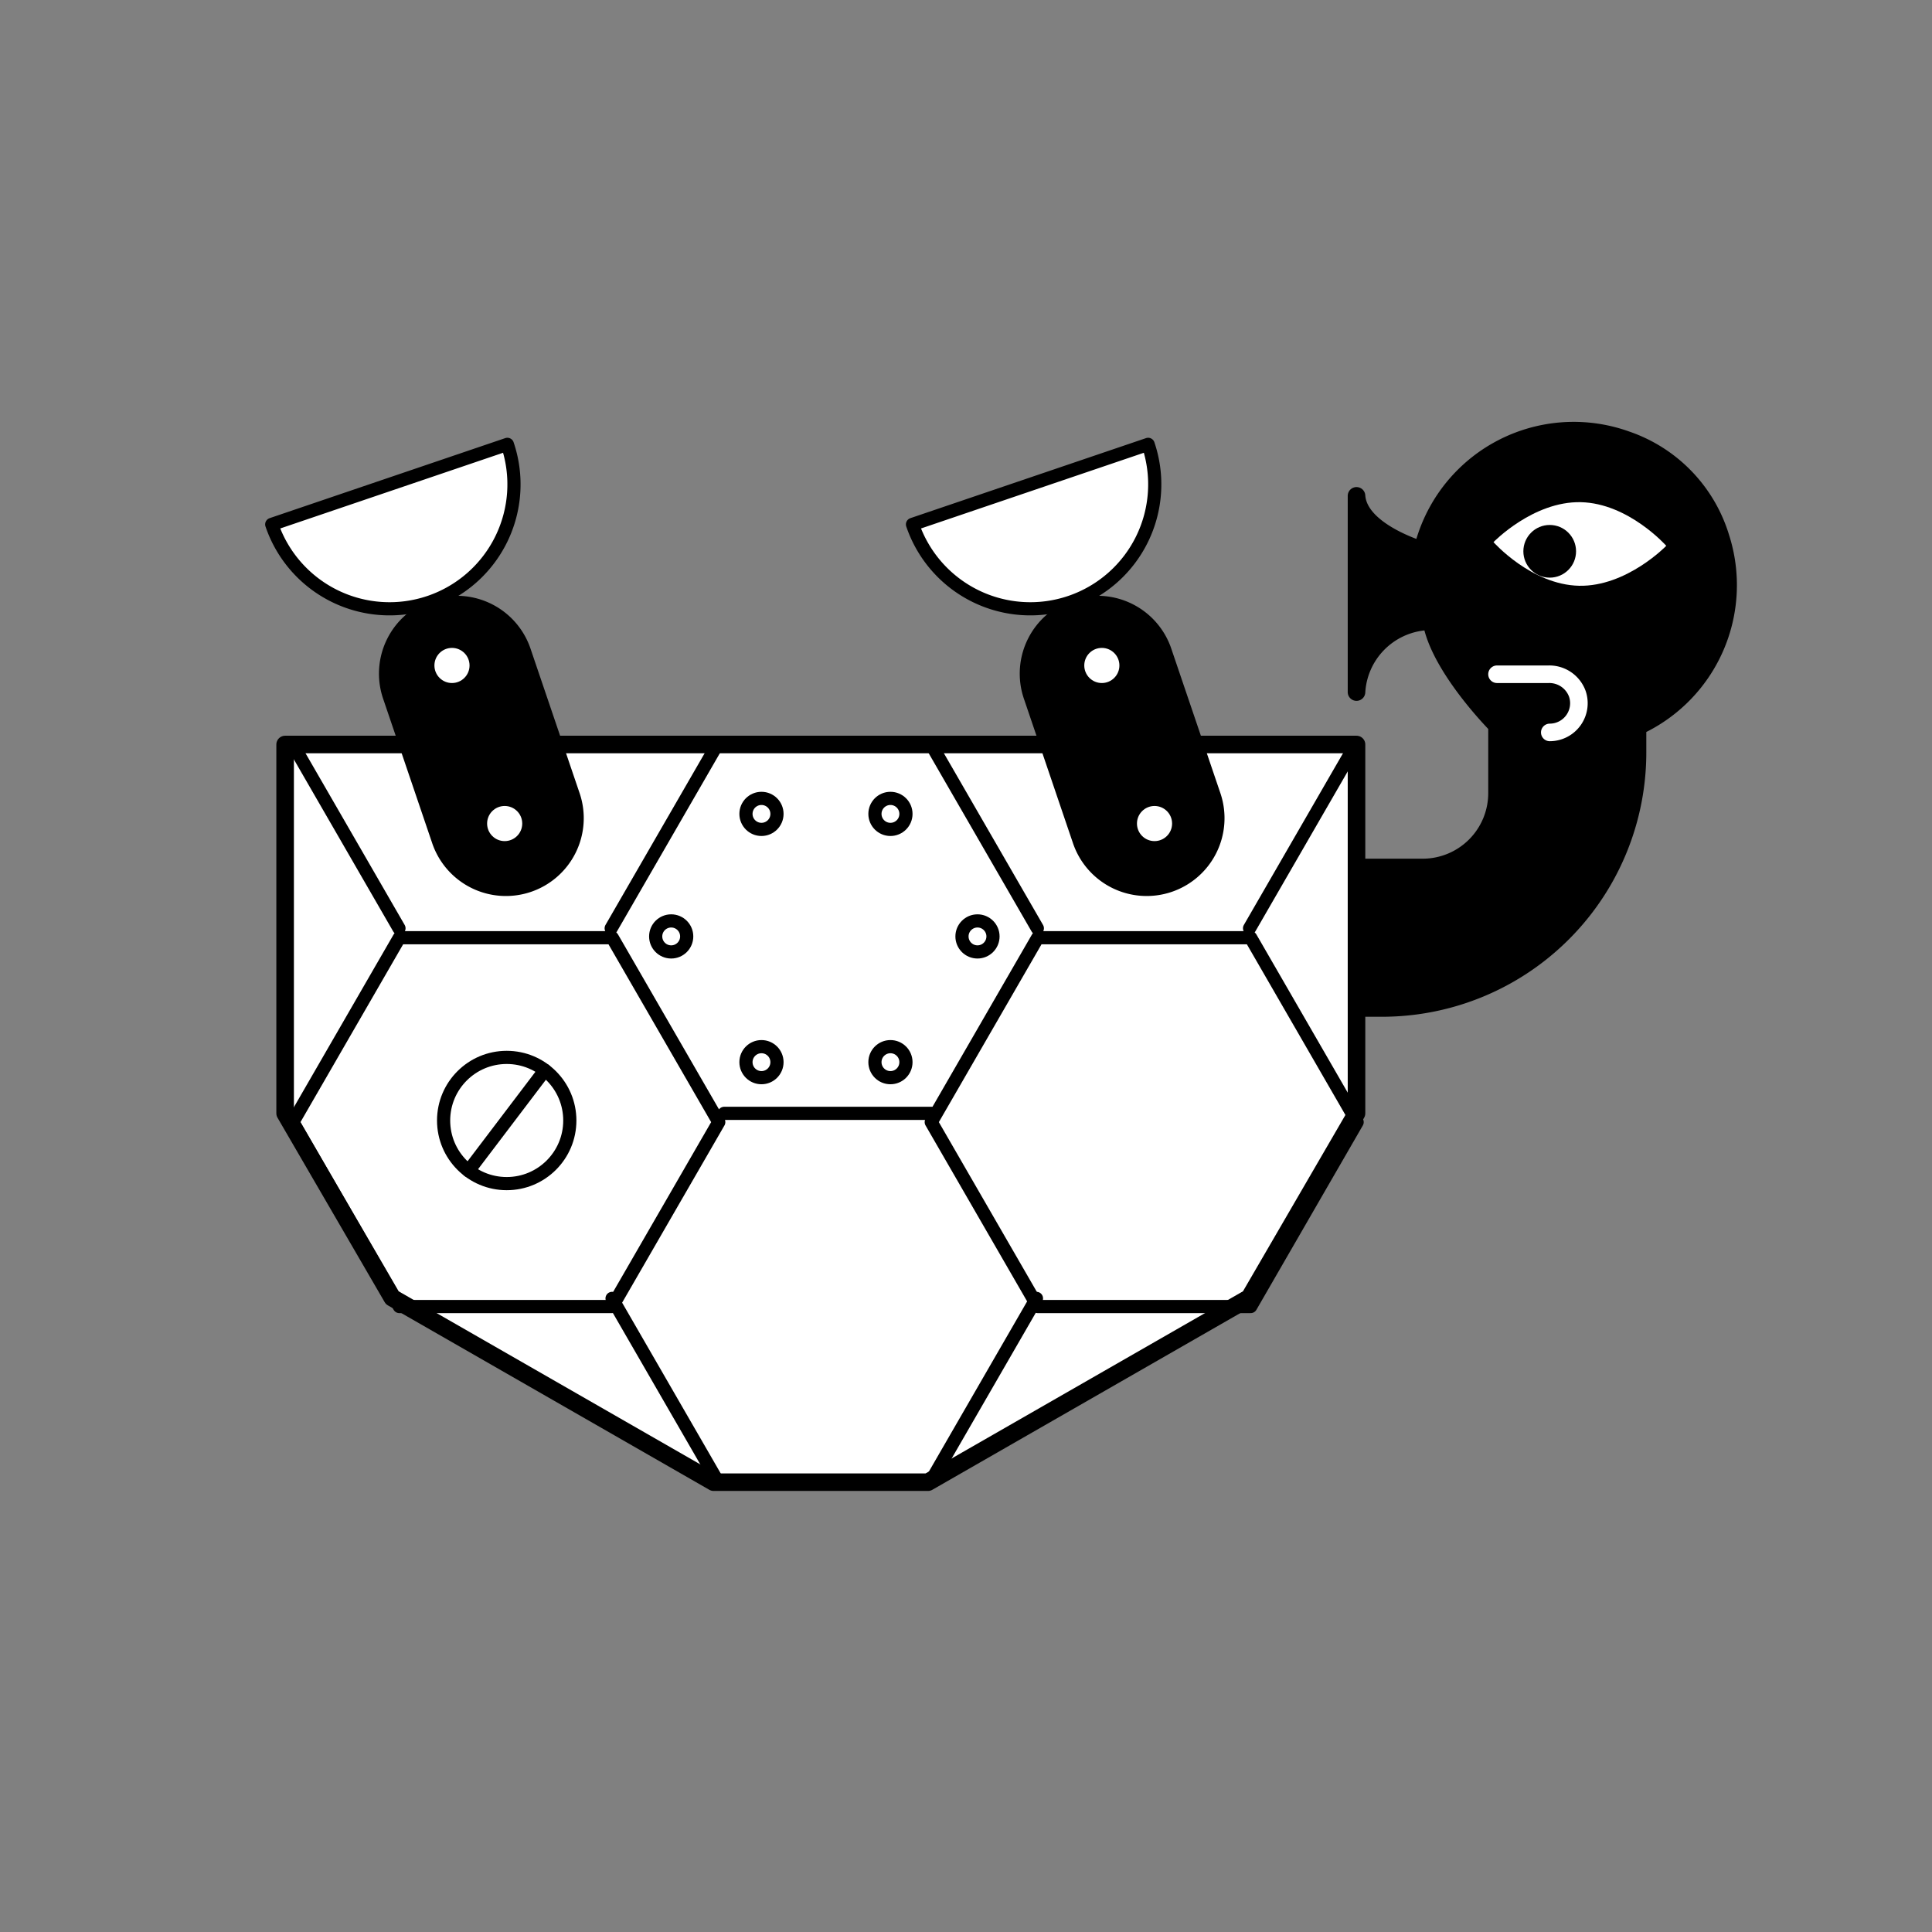  <svg xmlns='http://www.w3.org/2000/svg' width='110' height='110'><rect width="100%" height="100%" fill="#808080" stroke="none"/><defs><style>.a,.e,.f{stroke:#000;stroke-linecap:round;stroke-linejoin:round;stroke-width:.75px}.c,.f{fill:#fff}.e{fill:none}</style></defs><path class='a' d='M53.049 42.994H40.967l-6.041 10.463 6.041 10.464h12.082l6.041-10.464-6.041-10.463z'/><path d='M97.967 30.603a8.483 8.483 0 0 0-5.379-5.564 8.851 8.851 0 0 0-11.615 6.35h.197s-3.794-1.05-3.936-3.157v11.171a4.276 4.276 0 0 1 3.896-4.014h.37c.46 2.633 3.734 5.912 3.734 5.912v3.854A4.233 4.233 0 0 1 81 49.39h-7.69a2.807 2.807 0 0 0-2.249 1.124c-2.446 3.285-.156 6.876 2.972 6.876h4.651A14.549 14.549 0 0 0 93.234 42.84v-1.478a8.857 8.857 0 0 0 4.733-10.759Z' style='stroke-linecap:round;stroke-linejoin:round;stroke:#000'/><path class='c' d='M85.034 30.867s2.253-2.333 4.969-2.275 4.867 2.484 4.867 2.484-2.253 2.333-4.969 2.275-4.867-2.484-4.867-2.484Z'/><circle cx='88.234' cy='31.389' r='1.5'/><path style='fill:#fff;stroke-linecap:round;stroke-linejoin:round;stroke:#000' d='M16.234 42.389v21l6.1 10.5 18.3 10.5h12.2l18.3-10.5 6.1-10.5v-21h-61z'/><path class='e' d='M34.861 53.389H22.737l-6.062 10.5 6.062 10.5h12.124l6.062-10.5-6.062-10.5zM71.208 53.389H59.083l-6.062 10.5 6.062 10.5h12.125l6.062-10.5-6.062-10.5zM34.798 52.852l6.041-10.463H16.675l6.041 10.463M71.144 52.852l6.041-10.463H53.021l6.041 10.463M53.234 63.389h-12'/><path class='e' d='m59.012 73.925-6.041 10.464H40.889l-6.041-10.464'/><path class='a' d='M24.739 34.502h0a4.056 4.056 0 0 0-2.583 5.122l2.796 8.23a4.056 4.056 0 0 0 5.123 2.582v0a4.056 4.056 0 0 0 2.582-5.123l-2.796-8.23a4.056 4.056 0 0 0-5.122-2.581Z'/><circle class='c' cx='25.734' cy='37.889' r='1'/><circle class='c' cx='28.734' cy='46.889' r='1'/><path class='f' d='M24.458 34.286a7.084 7.084 0 0 0 4.429-8.986l-13.415 4.557a7.084 7.084 0 0 0 8.986 4.429Z'/><path class='a' d='M61.221 34.502h0a4.056 4.056 0 0 0-2.582 5.122l2.796 8.23a4.056 4.056 0 0 0 5.122 2.582h0a4.056 4.056 0 0 0 2.583-5.123l-2.796-8.23a4.056 4.056 0 0 0-5.123-2.581Z'/><circle class='c' cx='62.734' cy='37.889' r='1'/><circle class='c' cx='65.734' cy='46.889' r='1'/><path class='f' d='M60.94 34.286a7.084 7.084 0 0 0 4.43-8.986l-13.416 4.557a7.084 7.084 0 0 0 8.986 4.429Z'/><circle class='e' cx='43.355' cy='46.34' r='.883'/><circle class='e' cx='38.215' cy='53.316' r='.883'/><circle class='e' cx='55.654' cy='53.316' r='.883'/><circle class='e' cx='50.698' cy='46.34' r='.883'/><circle class='e' cx='43.355' cy='60.475' r='.883'/><circle class='e' cx='50.698' cy='60.475' r='.883'/><circle class='e' cx='28.85' cy='63.797' r='3.593'/><path class='e' d='m26.679 66.66 4.343-5.725'/><path d='M88.238 41.701a1.662 1.662 0 0 0 1.57-2.196 1.696 1.696 0 0 0-1.64-1.116h-2.934' style='stroke:#fff;fill:none;stroke-linecap:round;stroke-linejoin:round'/></svg>